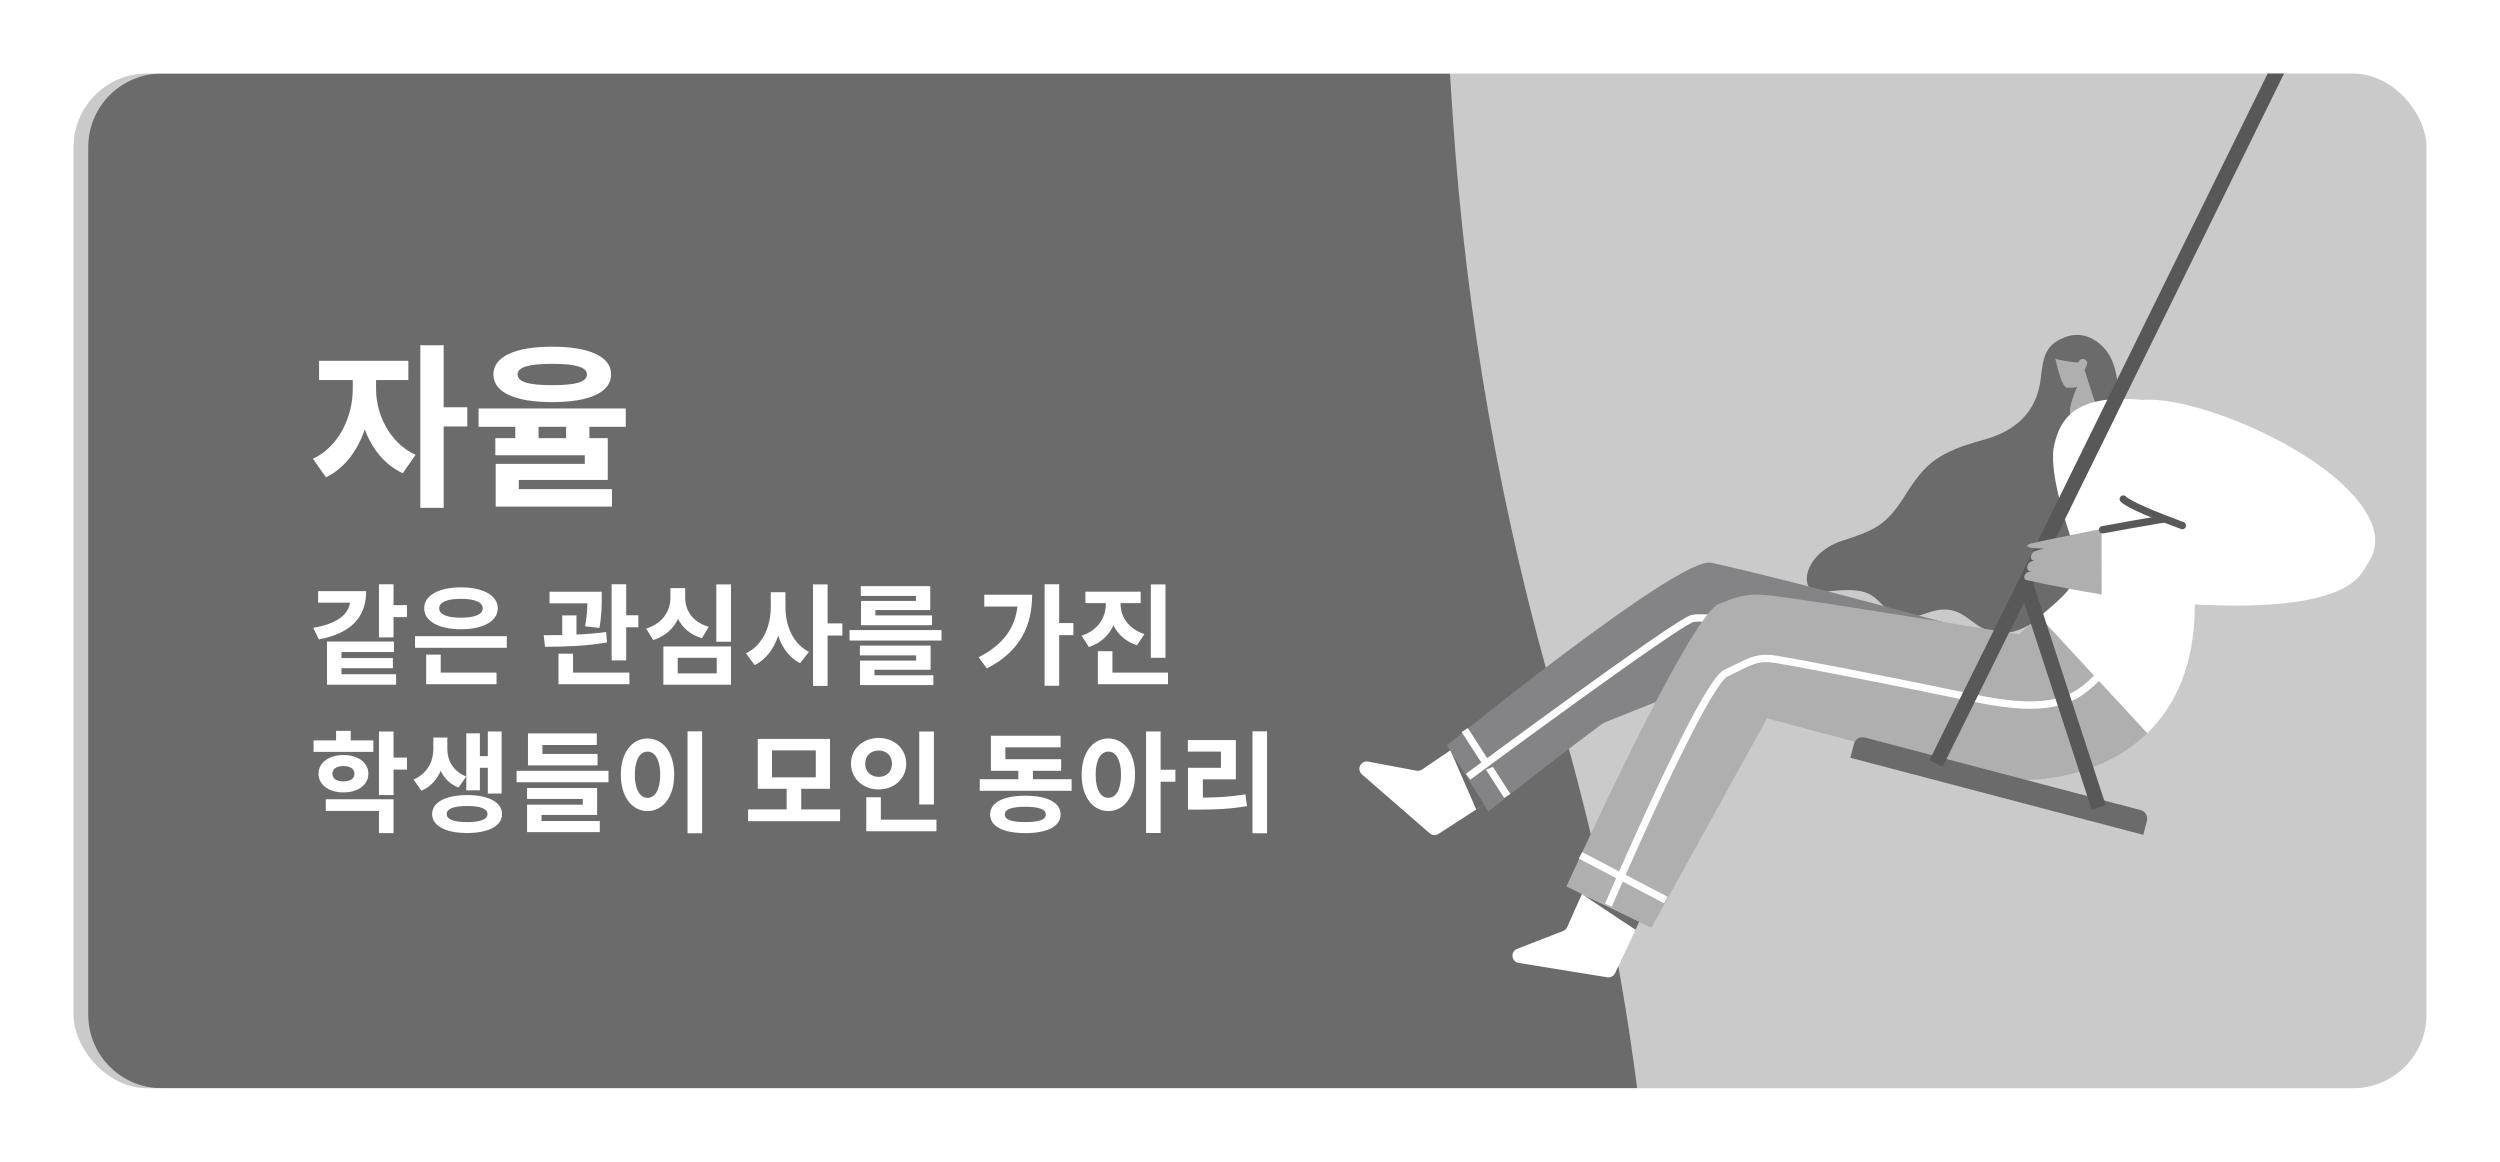 <svg width="340" height="158" viewBox="0 0 340 158" fill="none" xmlns="http://www.w3.org/2000/svg">
<g filter="url(#filter0_d_4955_6410)">
<g clip-path="url(#clip0_4955_6410)">
<rect x="10" y="8" width="320" height="138" rx="10" fill="#CACACA"/>
<g filter="url(#filter1_d_4955_6410)">
<path d="M209.922 94.764C202.175 68.335 197.36 41.134 195.563 13.652L195.194 8H20C14.477 8 10 12.477 10 18V136C10 141.523 14.477 146 20 146H220.652C218.432 128.721 214.853 111.589 209.922 94.764Z" fill="#6B6B6B"/>
</g>
<path d="M280.646 43.935C278.191 44.965 277.869 46.519 277.559 49.337C277.277 51.903 276.099 56.087 269.822 57.798C263.545 59.508 261.847 61.003 259.152 65.288C256.458 69.574 254.919 70.108 250.479 71.566C245.12 73.326 244.376 78.896 247.805 78.513C251.737 78.074 253.778 78.027 255.396 79.652C257.013 81.276 258.335 82.774 261.964 81.411C265.593 80.048 266.964 81.661 268.777 82.914C270.589 84.168 273.57 85.465 278.668 81.058C283.36 77.001 282.387 74.466 283.773 69.966C285.16 65.466 287.676 62.34 288.082 55.534C288.488 48.728 287.244 46.412 285.962 45.131C284.679 43.85 282.825 43.021 280.646 43.935Z" fill="#6B6B6B"/>
<path d="M283.631 46.936C284.091 47.345 283.749 47.747 283.494 48.27C283.49 48.313 285.001 53.011 285.037 53.026C284.269 53.006 281.539 54.456 281.554 54.42C281.247 53.227 282.547 50.491 282.547 50.491C282.547 50.491 282.71 50.765 281.168 50.741C280.19 50.726 279.479 46.114 279.483 46.793C279.467 46.835 282.741 47.485 282.727 47.214C282.713 46.944 283.29 46.632 283.631 46.936Z" fill="#AFAFAF"/>
<path d="M194.431 111.325C194.767 111.618 195.257 111.653 195.631 111.411L200.762 108.091L202.015 107.279L204.371 105.755L199.439 98.561L197.247 100.047L193.391 102.659C193.173 102.807 192.905 102.863 192.646 102.814L186.065 101.579C185.063 101.391 184.455 102.647 185.224 103.316L194.431 111.325Z" fill="white"/>
<path d="M200.778 108.114L202.032 107.302C202.032 107.301 197.264 100.07 197.264 100.07L200.778 108.114Z" fill="#6B6B6B"/>
<path d="M267.47 83.497C267.47 83.497 244.398 77.087 232.708 74.529C228.414 73.589 196.781 99.365 196.781 99.365L202.429 108.349C202.429 108.349 225.341 90.161 227.031 90.427C237.198 92.01 256.638 99.167 256.638 99.167L267.47 83.497Z" fill="#848486"/>
<path d="M199.201 97.284L204.983 106.237L199.201 97.284Z" fill="#7575FF"/>
<path d="M199.201 97.284L204.983 106.237" stroke="white" stroke-miterlimit="10"/>
<path d="M199.664 103.636C199.664 103.636 228.239 82.49 230.179 82.118C232.2 81.577 249 84 249 84" fill="#848486"/>
<path d="M199.664 103.636C199.664 103.636 228.239 82.49 230.179 82.118C232.2 81.577 249 84 249 84" stroke="white" stroke-miterlimit="10"/>
<path d="M206.336 127.039C205.386 127.408 205.531 128.796 206.538 128.959L218.584 130.91C219.024 130.982 219.458 130.753 219.648 130.35L222.449 124.419L222.997 123.259L224.093 120.937L216.111 117.424L215.156 119.561L213.132 124.095C213.024 124.335 212.826 124.524 212.58 124.619L206.336 127.039Z" fill="white"/>
<path d="M215.133 119.594L222.426 124.451L222.974 123.291L215.133 119.594Z" fill="#6B6B6B"/>
<path d="M233.727 80.155C237.765 78.505 238.436 78.644 244.348 79.479C252.025 80.561 274.546 84.272 274.546 84.272C275.589 83.382 276.539 82.59 277.395 81.87L292.031 97.711C285.275 104.277 274.951 104.828 269.712 103.49C264.284 102.104 240.319 95.693 240.319 95.693L224.587 124.18L213.037 118.56C213.037 118.56 229.69 81.805 233.727 80.155Z" fill="#AFAFAF"/>
<path d="M287.112 88.258C283.266 91.931 281.545 95.665 268.608 92.97C255.672 90.275 243.589 87.987 241.53 87.667C238.696 87.226 237.836 88.114 234.745 89.532C231.653 90.951 218.742 121.114 218.742 121.114" stroke="white" stroke-miterlimit="10"/>
<path d="M214.953 114.328L226.552 120.403" stroke="white" stroke-miterlimit="10"/>
<path d="M282.432 73.445C280.376 67.755 278.652 61.539 279.38 58.491C280.109 55.444 281.727 51.502 291.223 52.37C296.7 52.87 298.837 72.26 298.5 80.447C298.444 88.539 295.79 94.056 292.03 97.71L277.394 81.87C281.666 78.275 283.536 76.495 282.432 73.445Z" fill="white"/>
<path d="M251.646 101.059L291.484 111.539L291.984 109.638C292.153 108.997 291.77 108.342 291.13 108.173L253.611 98.303C252.97 98.134 252.315 98.517 252.146 99.157L251.646 101.059Z" fill="#6B6B6B"/>
<path d="M317.38 -8L275.408 77.391L263.299 101.839" stroke="#585858" stroke-width="2" stroke-linejoin="round"/>
<path d="M285.425 107.796L275.457 77.309" stroke="#585858" stroke-width="2" stroke-linejoin="round"/>
<path d="M284.551 70.183C280.247 71.043 277.793 71.546 276.32 71.895C275.541 72.08 275.462 72.398 276.241 72.502C277.02 72.606 278.032 72.61 278.032 72.61C277.672 72.694 276.694 72.862 276.471 73.116C276.282 73.331 276.179 73.597 276.211 73.882C276.24 74.137 276.399 74.222 276.633 74.247C276.663 74.25 276.692 74.253 276.721 74.257C276.618 74.244 276.466 74.295 276.365 74.322C276.275 74.346 276.188 74.378 276.106 74.422C275.904 74.53 275.763 74.778 275.72 75C275.689 75.163 275.678 75.362 275.776 75.507C275.886 75.669 276.133 75.743 276.318 75.764C276.117 75.741 275.906 75.768 275.718 75.841C275.553 75.905 275.429 76.046 275.363 76.207C275.299 76.362 275.262 76.593 275.364 76.739C275.446 76.856 275.619 76.902 275.75 76.932C275.936 76.975 276.125 77.002 276.312 77.043C276.834 77.157 277.357 77.269 277.88 77.378C278.933 77.597 279.988 77.807 281.044 78.007C282.684 78.317 284.328 78.604 285.976 78.867L285.877 69.946C285.426 70.028 284.983 70.107 284.551 70.183Z" fill="#AFAFAF"/>
<path d="M309.902 66.643C309.902 66.643 326.755 69.358 320.92 76.291C314.838 83.517 285.83 78.92 285.83 78.92L285.806 70.081L309.902 66.643Z" fill="white"/>
<path d="M285.96 70.048C287.988 69.67 306.716 66.212 309.903 66.642" stroke="#585858" stroke-linecap="round" stroke-linejoin="round"/>
<path d="M290.99 52.437C298.435 51.403 320.133 60.581 322.811 69.981C324.209 74.89 318.454 78.78 314.621 78.561C310.706 78.337 308.688 73.948 307.971 73.684C304.697 72.478 289.23 67.231 288.581 65.628C287.931 64.025 287.97 52.856 290.99 52.437Z" fill="white"/>
<path d="M296.794 69.479C293.038 68.076 289.622 66.693 288.766 65.873" stroke="#585858" stroke-linecap="round"/>
<path d="M51.144 49.688H55.536V47.072H43.392V49.688H47.976V50.912C47.976 54.56 46.176 58.712 42.552 60.392L44.328 62.912C46.848 61.712 48.624 59.288 49.608 56.408C50.592 59.024 52.32 61.232 54.768 62.36L56.52 59.864C52.896 58.184 51.144 54.272 51.144 50.912V49.688ZM63.552 53.384H60.336V44.96H57.168V67.064H60.336V56H63.552V53.384ZM75.094 47.48C78.31 47.48 79.822 47.936 79.822 48.92C79.822 49.952 78.31 50.384 75.094 50.384C71.902 50.384 70.39 49.952 70.39 48.92C70.39 47.936 71.902 47.48 75.094 47.48ZM75.094 52.688C80.158 52.688 83.11 51.368 83.11 48.92C83.11 46.496 80.158 45.152 75.094 45.152C70.054 45.152 67.102 46.496 67.102 48.92C67.102 51.368 70.054 52.688 75.094 52.688ZM76.99 57.584H73.246V56.048H76.99V57.584ZM85.102 56.048V53.552H65.086V56.048H70.078V57.584H67.366V59.912H79.534V61.088H67.414V66.896H83.23V64.52H70.558V63.272H82.654V57.584H80.158V56.048H85.102Z" fill="white"/>
<path d="M43.26 78.39V79.965H47.595C47.4 81.48 45.945 82.83 42.6 83.385L43.365 84.96C47.58 84.165 49.8 82.08 49.8 78.39H43.26ZM46.44 88.875H53.43V87.495H46.44V86.685H53.58V85.245H44.475V91.125H53.865V89.7H46.44V88.875ZM53.52 80.295V77.46H51.54V84.69H53.52V81.93H55.35V80.295H53.52ZM62.684 79.44C64.544 79.44 65.654 79.89 65.654 80.73C65.654 81.585 64.544 82.005 62.684 82.005C60.839 82.005 59.729 81.585 59.729 80.73C59.729 79.89 60.839 79.44 62.684 79.44ZM62.684 83.58C65.699 83.58 67.694 82.485 67.694 80.73C67.694 78.975 65.699 77.88 62.684 77.88C59.684 77.88 57.689 78.975 57.689 80.73C57.689 82.485 59.684 83.58 62.684 83.58ZM59.939 87.03H57.959V91.05H67.529V89.475H59.939V87.03ZM56.444 84.525V86.1H68.924V84.525H56.444ZM81.519 83.4C81.834 81.66 81.834 80.295 81.834 79.335V78.48H74.739V80.055H79.884C79.869 80.88 79.809 81.885 79.584 83.175L81.519 83.4ZM82.434 83.955C81.144 84.135 79.764 84.24 78.399 84.3V81.69H76.464V84.375C75.564 84.39 74.709 84.39 73.944 84.39L74.124 85.965C76.494 85.95 79.704 85.89 82.554 85.365L82.434 83.955ZM77.934 86.895H75.954V91.05H85.599V89.475H77.934V86.895ZM85.164 81.675V77.46H83.184V87.81H85.164V83.31H86.814V81.675H85.164ZM96.398 83.25C94.163 82.605 93.188 80.985 93.188 79.32V77.985H91.178V79.32C91.178 81.015 90.188 82.77 87.878 83.49L88.838 85.05C90.458 84.54 91.583 83.49 92.213 82.17C92.828 83.385 93.893 84.33 95.453 84.795L96.398 83.25ZM92.168 87.465H97.478V89.58H92.168V87.465ZM90.218 91.125H99.413V85.92H90.218V91.125ZM97.418 77.475V85.275H99.413V77.475H97.418ZM106.822 78.54H104.827V80.55C104.827 83.115 103.777 85.755 101.452 86.85L102.637 88.455C104.197 87.69 105.232 86.235 105.832 84.48C106.402 86.13 107.377 87.465 108.817 88.2L110.017 86.64C107.797 85.545 106.822 83.04 106.822 80.55V78.54ZM114.562 82.785H112.552V77.475H110.572V91.29H112.552V84.435H114.562V82.785ZM124.566 79.725H117.096V83.025H126.756V81.69H119.046V80.97H126.516V77.715H117.066V79.05H124.566V79.725ZM118.926 89.085H126.561V85.8H116.946V87.135H124.596V87.84H116.961V91.17H126.936V89.835H118.926V89.085ZM115.536 83.685V85.11H128.046V83.685H115.536ZM133.861 78.885V80.49H138.376C138.016 83.55 136.306 85.74 133.096 87.39L134.206 88.905C138.796 86.58 140.371 83.025 140.371 78.885H133.861ZM145.981 82.74H144.046V77.46H142.066V91.26H144.046V84.375H145.981V82.74ZM158.505 77.475H156.51V87.465H158.505V77.475ZM155.64 84.24C153.405 83.505 152.4 81.81 152.4 80.19V80.025H155.13V78.465H147.615V80.025H150.39V80.19C150.39 81.915 149.385 83.73 147.09 84.45L148.095 85.995C149.7 85.47 150.81 84.405 151.425 83.055C152.055 84.285 153.105 85.275 154.635 85.755L155.64 84.24ZM151.29 89.475V86.565H149.31V91.05H158.85V89.475H151.29ZM50.775 98.69H47.7V97.4H45.705V98.69H42.645V100.25H50.775V98.69ZM45.21 103.22C45.21 102.53 45.81 102.185 46.71 102.185C47.595 102.185 48.21 102.53 48.21 103.22C48.21 103.925 47.595 104.27 46.71 104.27C45.81 104.27 45.21 103.925 45.21 103.22ZM50.1 103.22C50.1 101.72 48.705 100.685 46.71 100.685C44.73 100.685 43.32 101.72 43.32 103.22C43.32 104.735 44.73 105.77 46.71 105.77C48.705 105.77 50.1 104.735 50.1 103.22ZM44.31 108.29H51.54V111.305H53.52V106.7H44.31V108.29ZM55.35 101.03H53.52V97.49H51.54V106.13H53.52V102.665H55.35V101.03ZM65.264 102.425H66.344V105.92H68.219V97.475H66.344V100.835H65.264V97.73H63.419V105.485H65.264V102.425ZM63.404 103.61C61.589 102.875 60.839 101.39 60.839 99.905V98.3H58.934V99.905C58.934 101.465 58.184 103.175 56.249 104.015L57.299 105.545C58.574 105.005 59.429 104.015 59.924 102.845C60.419 103.835 61.214 104.66 62.354 105.11L63.404 103.61ZM63.539 109.805C61.739 109.805 60.749 109.445 60.749 108.71C60.749 107.975 61.739 107.615 63.539 107.615C65.309 107.615 66.299 107.975 66.299 108.71C66.299 109.445 65.309 109.805 63.539 109.805ZM63.539 106.13C60.629 106.13 58.769 107.105 58.769 108.71C58.769 110.33 60.629 111.29 63.539 111.29C66.434 111.29 68.279 110.33 68.279 108.71C68.279 107.105 66.434 106.13 63.539 106.13ZM81.268 100.535H73.768V99.32H81.163V97.745H71.803V102.095H81.268V100.535ZM73.648 108.83H81.208V105.17H71.668V106.655H79.258V107.435H71.683V111.17H81.568V109.655H73.648V108.83ZM70.258 102.83V104.39H82.753V102.83H70.258ZM93.507 97.46V111.32H95.487V97.46H93.507ZM88.061 98.435C85.977 98.435 84.431 100.325 84.431 103.355C84.431 106.4 85.977 108.305 88.061 108.305C90.147 108.305 91.692 106.4 91.692 103.355C91.692 100.325 90.147 98.435 88.061 98.435ZM88.061 100.22C89.082 100.22 89.787 101.315 89.787 103.355C89.787 105.41 89.082 106.505 88.061 106.505C87.041 106.505 86.337 105.41 86.337 103.355C86.337 101.315 87.041 100.22 88.061 100.22ZM104.992 100.055H110.947V103.715H104.992V100.055ZM108.967 108.08V105.275H112.882V98.495H103.057V105.275H106.987V108.08H101.737V109.685H114.247V108.08H108.967ZM127.011 97.49H125.016V107.405H127.011V97.49ZM117.666 101.87C117.666 100.73 118.476 100.07 119.496 100.07C120.531 100.07 121.311 100.73 121.311 101.87C121.311 102.98 120.531 103.655 119.496 103.655C118.476 103.655 117.666 102.98 117.666 101.87ZM123.246 101.87C123.246 99.83 121.611 98.36 119.496 98.36C117.381 98.36 115.731 99.83 115.731 101.87C115.731 103.88 117.381 105.365 119.496 105.365C121.611 105.365 123.246 103.88 123.246 101.87ZM119.796 109.475V106.43H117.816V111.05H127.356V109.475H119.796ZM139.441 109.805C137.596 109.805 136.651 109.49 136.651 108.77C136.651 108.05 137.596 107.72 139.441 107.72C141.286 107.72 142.231 108.05 142.231 108.77C142.231 109.49 141.286 109.805 139.441 109.805ZM139.441 106.22C136.456 106.22 134.656 107.135 134.656 108.77C134.656 110.39 136.456 111.305 139.441 111.305C142.426 111.305 144.241 110.39 144.241 108.77C144.241 107.135 142.426 106.22 139.441 106.22ZM140.476 103.97V102.83H144.316V101.255H136.726V99.635H144.241V98.06H134.761V102.83H138.496V103.97H133.246V105.545H145.741V103.97H140.476ZM150.735 106.505C149.7 106.505 149.01 105.41 149.01 103.355C149.01 101.315 149.7 100.22 150.735 100.22C151.755 100.22 152.46 101.315 152.46 103.355C152.46 105.41 151.755 106.505 150.735 106.505ZM150.735 98.435C148.635 98.435 147.105 100.325 147.105 103.355C147.105 106.4 148.635 108.305 150.735 108.305C152.82 108.305 154.365 106.4 154.365 103.355C154.365 100.325 152.82 98.435 150.735 98.435ZM159.855 102.68H157.845V97.475H155.865V111.29H157.845V104.315H159.855V102.68ZM163.589 103.985H168.074V98.645H161.549V100.22H166.049V102.425H161.564V108.11H162.809C165.314 108.11 167.339 108.02 169.589 107.63L169.379 106.025C167.429 106.355 165.689 106.46 163.589 106.475V103.985ZM170.339 97.46V111.32H172.319V97.46H170.339Z" fill="white"/>
</g>
</g>
<defs>
<filter id="filter0_d_4955_6410" x="0" y="0" width="340" height="158" filterUnits="userSpaceOnUse" color-interpolation-filters="sRGB">
<feFlood flood-opacity="0" result="BackgroundImageFix"/>
<feColorMatrix in="SourceAlpha" type="matrix" values="0 0 0 0 0 0 0 0 0 0 0 0 0 0 0 0 0 0 127 0" result="hardAlpha"/>
<feOffset dy="2"/>
<feGaussianBlur stdDeviation="5"/>
<feComposite in2="hardAlpha" operator="out"/>
<feColorMatrix type="matrix" values="0 0 0 0 0 0 0 0 0 0 0 0 0 0 0 0 0 0 1 0"/>
<feBlend mode="normal" in2="BackgroundImageFix" result="effect1_dropShadow_4955_6410"/>
<feBlend mode="normal" in="SourceGraphic" in2="effect1_dropShadow_4955_6410" result="shape"/>
</filter>
<filter id="filter1_d_4955_6410" x="-12" y="-16" width="258.652" height="186" filterUnits="userSpaceOnUse" color-interpolation-filters="sRGB">
<feFlood flood-opacity="0" result="BackgroundImageFix"/>
<feColorMatrix in="SourceAlpha" type="matrix" values="0 0 0 0 0 0 0 0 0 0 0 0 0 0 0 0 0 0 127 0" result="hardAlpha"/>
<feOffset dx="2"/>
<feGaussianBlur stdDeviation="12"/>
<feComposite in2="hardAlpha" operator="out"/>
<feColorMatrix type="matrix" values="0 0 0 0 0 0 0 0 0 0 0 0 0 0 0 0 0 0 0.3 0"/>
<feBlend mode="normal" in2="BackgroundImageFix" result="effect1_dropShadow_4955_6410"/>
<feBlend mode="normal" in="SourceGraphic" in2="effect1_dropShadow_4955_6410" result="shape"/>
</filter>
<clipPath id="clip0_4955_6410">
<rect x="10" y="8" width="320" height="138" rx="10" fill="white"/>
</clipPath>
</defs>
</svg>
